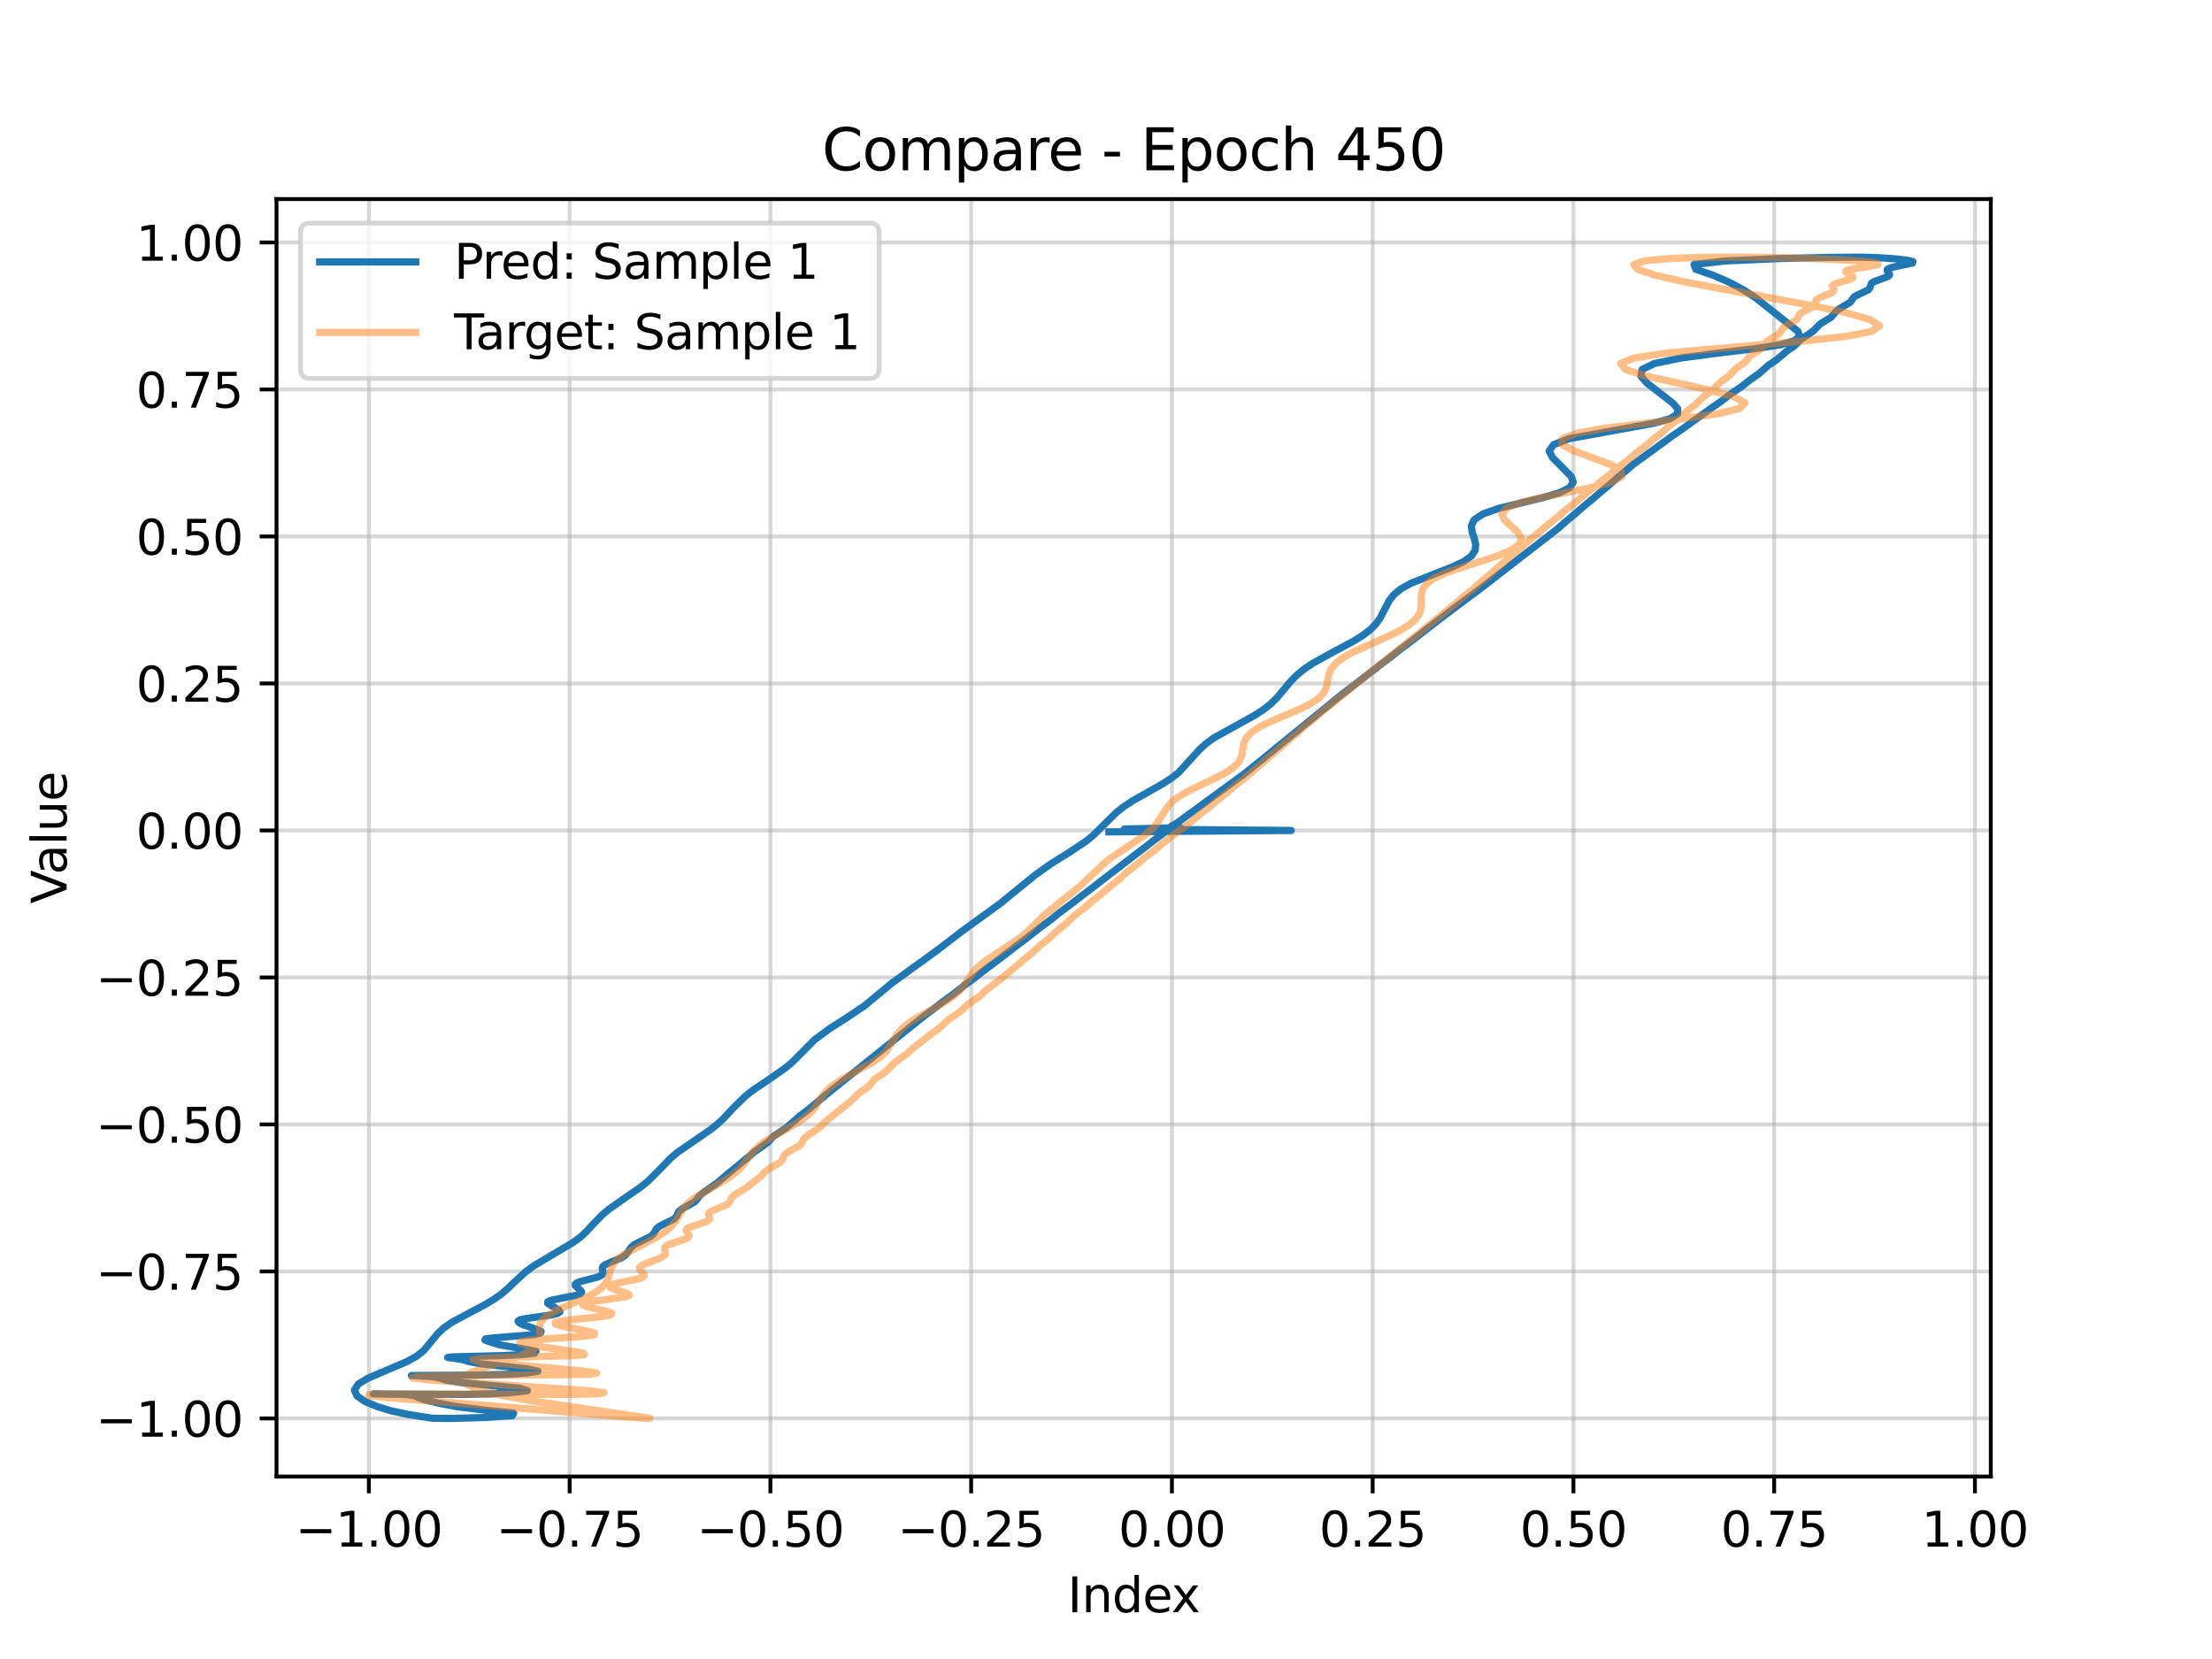<?xml version="1.0" encoding="utf-8" standalone="no"?>
<!DOCTYPE svg PUBLIC "-//W3C//DTD SVG 1.1//EN"
  "http://www.w3.org/Graphics/SVG/1.1/DTD/svg11.dtd">
<svg xmlns:xlink="http://www.w3.org/1999/xlink" width="460.8pt" height="345.6pt" viewBox="0 0 460.8 345.6" xmlns="http://www.w3.org/2000/svg" version="1.1">
 <defs>
  <style type="text/css">*{stroke-linejoin: round; stroke-linecap: butt}</style>
 </defs>
 <g id="figure_1">
  <g id="patch_1">
   <path d="M 0 345.6 
L 460.8 345.6 
L 460.8 0 
L 0 0 
z
" style="fill: #ffffff"/>
  </g>
  <g id="axes_1">
   <g id="patch_2">
    <path d="M 57.6 307.584 
L 414.72 307.584 
L 414.72 41.472 
L 57.6 41.472 
z
" style="fill: #ffffff"/>
   </g>
   <g id="matplotlib.axis_1">
    <g id="xtick_1">
     <g id="line2d_1">
      <path d="M 76.844 307.584 
L 76.844 41.472 
" clip-path="url(#p2b1818f7e9)" style="fill: none; stroke: #b0b0b0; stroke-opacity: 0.5; stroke-width: 0.8; stroke-linecap: square"/>
     </g>
     <g id="line2d_2">
      <defs>
       <path id="m652a87cf13" d="M 0 0 
L 0 3.5 
" style="stroke: #000000; stroke-width: 0.8"/>
      </defs>
      <g>
       <use xlink:href="#m652a87cf13" x="76.844" y="307.584" style="stroke: #000000; stroke-width: 0.8"/>
      </g>
     </g>
     <g id="text_1">
      <!-- −1.00 -->
      <g transform="translate(61.521 322.182) scale(0.1 -0.1)">
       <defs>
        <path id="DejaVuSans-2212" d="M 678 2272 
L 4684 2272 
L 4684 1741 
L 678 1741 
L 678 2272 
z
" transform="scale(0.016)"/>
        <path id="DejaVuSans-31" d="M 794 531 
L 1825 531 
L 1825 4091 
L 703 3866 
L 703 4441 
L 1819 4666 
L 2450 4666 
L 2450 531 
L 3481 531 
L 3481 0 
L 794 0 
L 794 531 
z
" transform="scale(0.016)"/>
        <path id="DejaVuSans-2e" d="M 684 794 
L 1344 794 
L 1344 0 
L 684 0 
L 684 794 
z
" transform="scale(0.016)"/>
        <path id="DejaVuSans-30" d="M 2034 4250 
Q 1547 4250 1301 3770 
Q 1056 3291 1056 2328 
Q 1056 1369 1301 889 
Q 1547 409 2034 409 
Q 2525 409 2770 889 
Q 3016 1369 3016 2328 
Q 3016 3291 2770 3770 
Q 2525 4250 2034 4250 
z
M 2034 4750 
Q 2819 4750 3233 4129 
Q 3647 3509 3647 2328 
Q 3647 1150 3233 529 
Q 2819 -91 2034 -91 
Q 1250 -91 836 529 
Q 422 1150 422 2328 
Q 422 3509 836 4129 
Q 1250 4750 2034 4750 
z
" transform="scale(0.016)"/>
       </defs>
       <use xlink:href="#DejaVuSans-2212"/>
       <use xlink:href="#DejaVuSans-31" transform="translate(83.789 0)"/>
       <use xlink:href="#DejaVuSans-2e" transform="translate(147.412 0)"/>
       <use xlink:href="#DejaVuSans-30" transform="translate(179.199 0)"/>
       <use xlink:href="#DejaVuSans-30" transform="translate(242.822 0)"/>
      </g>
     </g>
    </g>
    <g id="xtick_2">
     <g id="line2d_3">
      <path d="M 118.665 307.584 
L 118.665 41.472 
" clip-path="url(#p2b1818f7e9)" style="fill: none; stroke: #b0b0b0; stroke-opacity: 0.5; stroke-width: 0.8; stroke-linecap: square"/>
     </g>
     <g id="line2d_4">
      <g>
       <use xlink:href="#m652a87cf13" x="118.665" y="307.584" style="stroke: #000000; stroke-width: 0.8"/>
      </g>
     </g>
     <g id="text_2">
      <!-- −0.75 -->
      <g transform="translate(103.342 322.182) scale(0.1 -0.1)">
       <defs>
        <path id="DejaVuSans-37" d="M 525 4666 
L 3525 4666 
L 3525 4397 
L 1831 0 
L 1172 0 
L 2766 4134 
L 525 4134 
L 525 4666 
z
" transform="scale(0.016)"/>
        <path id="DejaVuSans-35" d="M 691 4666 
L 3169 4666 
L 3169 4134 
L 1269 4134 
L 1269 2991 
Q 1406 3038 1543 3061 
Q 1681 3084 1819 3084 
Q 2600 3084 3056 2656 
Q 3513 2228 3513 1497 
Q 3513 744 3044 326 
Q 2575 -91 1722 -91 
Q 1428 -91 1123 -41 
Q 819 9 494 109 
L 494 744 
Q 775 591 1075 516 
Q 1375 441 1709 441 
Q 2250 441 2565 725 
Q 2881 1009 2881 1497 
Q 2881 1984 2565 2268 
Q 2250 2553 1709 2553 
Q 1456 2553 1204 2497 
Q 953 2441 691 2322 
L 691 4666 
z
" transform="scale(0.016)"/>
       </defs>
       <use xlink:href="#DejaVuSans-2212"/>
       <use xlink:href="#DejaVuSans-30" transform="translate(83.789 0)"/>
       <use xlink:href="#DejaVuSans-2e" transform="translate(147.412 0)"/>
       <use xlink:href="#DejaVuSans-37" transform="translate(179.199 0)"/>
       <use xlink:href="#DejaVuSans-35" transform="translate(242.822 0)"/>
      </g>
     </g>
    </g>
    <g id="xtick_3">
     <g id="line2d_5">
      <path d="M 160.486 307.584 
L 160.486 41.472 
" clip-path="url(#p2b1818f7e9)" style="fill: none; stroke: #b0b0b0; stroke-opacity: 0.5; stroke-width: 0.8; stroke-linecap: square"/>
     </g>
     <g id="line2d_6">
      <g>
       <use xlink:href="#m652a87cf13" x="160.486" y="307.584" style="stroke: #000000; stroke-width: 0.8"/>
      </g>
     </g>
     <g id="text_3">
      <!-- −0.50 -->
      <g transform="translate(145.164 322.182) scale(0.1 -0.1)">
       <use xlink:href="#DejaVuSans-2212"/>
       <use xlink:href="#DejaVuSans-30" transform="translate(83.789 0)"/>
       <use xlink:href="#DejaVuSans-2e" transform="translate(147.412 0)"/>
       <use xlink:href="#DejaVuSans-35" transform="translate(179.199 0)"/>
       <use xlink:href="#DejaVuSans-30" transform="translate(242.822 0)"/>
      </g>
     </g>
    </g>
    <g id="xtick_4">
     <g id="line2d_7">
      <path d="M 202.308 307.584 
L 202.308 41.472 
" clip-path="url(#p2b1818f7e9)" style="fill: none; stroke: #b0b0b0; stroke-opacity: 0.5; stroke-width: 0.8; stroke-linecap: square"/>
     </g>
     <g id="line2d_8">
      <g>
       <use xlink:href="#m652a87cf13" x="202.308" y="307.584" style="stroke: #000000; stroke-width: 0.8"/>
      </g>
     </g>
     <g id="text_4">
      <!-- −0.25 -->
      <g transform="translate(186.985 322.182) scale(0.1 -0.1)">
       <defs>
        <path id="DejaVuSans-32" d="M 1228 531 
L 3431 531 
L 3431 0 
L 469 0 
L 469 531 
Q 828 903 1448 1529 
Q 2069 2156 2228 2338 
Q 2531 2678 2651 2914 
Q 2772 3150 2772 3378 
Q 2772 3750 2511 3984 
Q 2250 4219 1831 4219 
Q 1534 4219 1204 4116 
Q 875 4013 500 3803 
L 500 4441 
Q 881 4594 1212 4672 
Q 1544 4750 1819 4750 
Q 2544 4750 2975 4387 
Q 3406 4025 3406 3419 
Q 3406 3131 3298 2873 
Q 3191 2616 2906 2266 
Q 2828 2175 2409 1742 
Q 1991 1309 1228 531 
z
" transform="scale(0.016)"/>
       </defs>
       <use xlink:href="#DejaVuSans-2212"/>
       <use xlink:href="#DejaVuSans-30" transform="translate(83.789 0)"/>
       <use xlink:href="#DejaVuSans-2e" transform="translate(147.412 0)"/>
       <use xlink:href="#DejaVuSans-32" transform="translate(179.199 0)"/>
       <use xlink:href="#DejaVuSans-35" transform="translate(242.822 0)"/>
      </g>
     </g>
    </g>
    <g id="xtick_5">
     <g id="line2d_9">
      <path d="M 244.129 307.584 
L 244.129 41.472 
" clip-path="url(#p2b1818f7e9)" style="fill: none; stroke: #b0b0b0; stroke-opacity: 0.5; stroke-width: 0.8; stroke-linecap: square"/>
     </g>
     <g id="line2d_10">
      <g>
       <use xlink:href="#m652a87cf13" x="244.129" y="307.584" style="stroke: #000000; stroke-width: 0.8"/>
      </g>
     </g>
     <g id="text_5">
      <!-- 0.00 -->
      <g transform="translate(232.996 322.182) scale(0.1 -0.1)">
       <use xlink:href="#DejaVuSans-30"/>
       <use xlink:href="#DejaVuSans-2e" transform="translate(63.623 0)"/>
       <use xlink:href="#DejaVuSans-30" transform="translate(95.41 0)"/>
       <use xlink:href="#DejaVuSans-30" transform="translate(159.033 0)"/>
      </g>
     </g>
    </g>
    <g id="xtick_6">
     <g id="line2d_11">
      <path d="M 285.95 307.584 
L 285.95 41.472 
" clip-path="url(#p2b1818f7e9)" style="fill: none; stroke: #b0b0b0; stroke-opacity: 0.5; stroke-width: 0.8; stroke-linecap: square"/>
     </g>
     <g id="line2d_12">
      <g>
       <use xlink:href="#m652a87cf13" x="285.95" y="307.584" style="stroke: #000000; stroke-width: 0.8"/>
      </g>
     </g>
     <g id="text_6">
      <!-- 0.25 -->
      <g transform="translate(274.817 322.182) scale(0.1 -0.1)">
       <use xlink:href="#DejaVuSans-30"/>
       <use xlink:href="#DejaVuSans-2e" transform="translate(63.623 0)"/>
       <use xlink:href="#DejaVuSans-32" transform="translate(95.41 0)"/>
       <use xlink:href="#DejaVuSans-35" transform="translate(159.033 0)"/>
      </g>
     </g>
    </g>
    <g id="xtick_7">
     <g id="line2d_13">
      <path d="M 327.772 307.584 
L 327.772 41.472 
" clip-path="url(#p2b1818f7e9)" style="fill: none; stroke: #b0b0b0; stroke-opacity: 0.5; stroke-width: 0.8; stroke-linecap: square"/>
     </g>
     <g id="line2d_14">
      <g>
       <use xlink:href="#m652a87cf13" x="327.772" y="307.584" style="stroke: #000000; stroke-width: 0.8"/>
      </g>
     </g>
     <g id="text_7">
      <!-- 0.50 -->
      <g transform="translate(316.639 322.182) scale(0.1 -0.1)">
       <use xlink:href="#DejaVuSans-30"/>
       <use xlink:href="#DejaVuSans-2e" transform="translate(63.623 0)"/>
       <use xlink:href="#DejaVuSans-35" transform="translate(95.41 0)"/>
       <use xlink:href="#DejaVuSans-30" transform="translate(159.033 0)"/>
      </g>
     </g>
    </g>
    <g id="xtick_8">
     <g id="line2d_15">
      <path d="M 369.593 307.584 
L 369.593 41.472 
" clip-path="url(#p2b1818f7e9)" style="fill: none; stroke: #b0b0b0; stroke-opacity: 0.5; stroke-width: 0.8; stroke-linecap: square"/>
     </g>
     <g id="line2d_16">
      <g>
       <use xlink:href="#m652a87cf13" x="369.593" y="307.584" style="stroke: #000000; stroke-width: 0.8"/>
      </g>
     </g>
     <g id="text_8">
      <!-- 0.75 -->
      <g transform="translate(358.46 322.182) scale(0.1 -0.1)">
       <use xlink:href="#DejaVuSans-30"/>
       <use xlink:href="#DejaVuSans-2e" transform="translate(63.623 0)"/>
       <use xlink:href="#DejaVuSans-37" transform="translate(95.41 0)"/>
       <use xlink:href="#DejaVuSans-35" transform="translate(159.033 0)"/>
      </g>
     </g>
    </g>
    <g id="xtick_9">
     <g id="line2d_17">
      <path d="M 411.414 307.584 
L 411.414 41.472 
" clip-path="url(#p2b1818f7e9)" style="fill: none; stroke: #b0b0b0; stroke-opacity: 0.5; stroke-width: 0.8; stroke-linecap: square"/>
     </g>
     <g id="line2d_18">
      <g>
       <use xlink:href="#m652a87cf13" x="411.414" y="307.584" style="stroke: #000000; stroke-width: 0.8"/>
      </g>
     </g>
     <g id="text_9">
      <!-- 1.00 -->
      <g transform="translate(400.282 322.182) scale(0.1 -0.1)">
       <use xlink:href="#DejaVuSans-31"/>
       <use xlink:href="#DejaVuSans-2e" transform="translate(63.623 0)"/>
       <use xlink:href="#DejaVuSans-30" transform="translate(95.41 0)"/>
       <use xlink:href="#DejaVuSans-30" transform="translate(159.033 0)"/>
      </g>
     </g>
    </g>
    <g id="text_10">
     <!-- Index -->
     <g transform="translate(222.394 335.861) scale(0.1 -0.1)">
      <defs>
       <path id="DejaVuSans-49" d="M 628 4666 
L 1259 4666 
L 1259 0 
L 628 0 
L 628 4666 
z
" transform="scale(0.016)"/>
       <path id="DejaVuSans-6e" d="M 3513 2113 
L 3513 0 
L 2938 0 
L 2938 2094 
Q 2938 2591 2744 2837 
Q 2550 3084 2163 3084 
Q 1697 3084 1428 2787 
Q 1159 2491 1159 1978 
L 1159 0 
L 581 0 
L 581 3500 
L 1159 3500 
L 1159 2956 
Q 1366 3272 1645 3428 
Q 1925 3584 2291 3584 
Q 2894 3584 3203 3211 
Q 3513 2838 3513 2113 
z
" transform="scale(0.016)"/>
       <path id="DejaVuSans-64" d="M 2906 2969 
L 2906 4863 
L 3481 4863 
L 3481 0 
L 2906 0 
L 2906 525 
Q 2725 213 2448 61 
Q 2172 -91 1784 -91 
Q 1150 -91 751 415 
Q 353 922 353 1747 
Q 353 2572 751 3078 
Q 1150 3584 1784 3584 
Q 2172 3584 2448 3432 
Q 2725 3281 2906 2969 
z
M 947 1747 
Q 947 1113 1208 752 
Q 1469 391 1925 391 
Q 2381 391 2643 752 
Q 2906 1113 2906 1747 
Q 2906 2381 2643 2742 
Q 2381 3103 1925 3103 
Q 1469 3103 1208 2742 
Q 947 2381 947 1747 
z
" transform="scale(0.016)"/>
       <path id="DejaVuSans-65" d="M 3597 1894 
L 3597 1613 
L 953 1613 
Q 991 1019 1311 708 
Q 1631 397 2203 397 
Q 2534 397 2845 478 
Q 3156 559 3463 722 
L 3463 178 
Q 3153 47 2828 -22 
Q 2503 -91 2169 -91 
Q 1331 -91 842 396 
Q 353 884 353 1716 
Q 353 2575 817 3079 
Q 1281 3584 2069 3584 
Q 2775 3584 3186 3129 
Q 3597 2675 3597 1894 
z
M 3022 2063 
Q 3016 2534 2758 2815 
Q 2500 3097 2075 3097 
Q 1594 3097 1305 2825 
Q 1016 2553 972 2059 
L 3022 2063 
z
" transform="scale(0.016)"/>
       <path id="DejaVuSans-78" d="M 3513 3500 
L 2247 1797 
L 3578 0 
L 2900 0 
L 1881 1375 
L 863 0 
L 184 0 
L 1544 1831 
L 300 3500 
L 978 3500 
L 1906 2253 
L 2834 3500 
L 3513 3500 
z
" transform="scale(0.016)"/>
      </defs>
      <use xlink:href="#DejaVuSans-49"/>
      <use xlink:href="#DejaVuSans-6e" transform="translate(29.492 0)"/>
      <use xlink:href="#DejaVuSans-64" transform="translate(92.871 0)"/>
      <use xlink:href="#DejaVuSans-65" transform="translate(156.348 0)"/>
      <use xlink:href="#DejaVuSans-78" transform="translate(216.121 0)"/>
     </g>
    </g>
   </g>
   <g id="matplotlib.axis_2">
    <g id="ytick_1">
     <g id="line2d_19">
      <path d="M 57.6 295.488 
L 414.72 295.488 
" clip-path="url(#p2b1818f7e9)" style="fill: none; stroke: #b0b0b0; stroke-opacity: 0.5; stroke-width: 0.8; stroke-linecap: square"/>
     </g>
     <g id="line2d_20">
      <defs>
       <path id="mbb1f2dfcc9" d="M 0 0 
L -3.5 0 
" style="stroke: #000000; stroke-width: 0.8"/>
      </defs>
      <g>
       <use xlink:href="#mbb1f2dfcc9" x="57.6" y="295.488" style="stroke: #000000; stroke-width: 0.8"/>
      </g>
     </g>
     <g id="text_11">
      <!-- −1.00 -->
      <g transform="translate(19.955 299.287) scale(0.1 -0.1)">
       <use xlink:href="#DejaVuSans-2212"/>
       <use xlink:href="#DejaVuSans-31" transform="translate(83.789 0)"/>
       <use xlink:href="#DejaVuSans-2e" transform="translate(147.412 0)"/>
       <use xlink:href="#DejaVuSans-30" transform="translate(179.199 0)"/>
       <use xlink:href="#DejaVuSans-30" transform="translate(242.822 0)"/>
      </g>
     </g>
    </g>
    <g id="ytick_2">
     <g id="line2d_21">
      <path d="M 57.6 264.865 
L 414.72 264.865 
" clip-path="url(#p2b1818f7e9)" style="fill: none; stroke: #b0b0b0; stroke-opacity: 0.5; stroke-width: 0.8; stroke-linecap: square"/>
     </g>
     <g id="line2d_22">
      <g>
       <use xlink:href="#mbb1f2dfcc9" x="57.6" y="264.865" style="stroke: #000000; stroke-width: 0.8"/>
      </g>
     </g>
     <g id="text_12">
      <!-- −0.75 -->
      <g transform="translate(19.955 268.665) scale(0.1 -0.1)">
       <use xlink:href="#DejaVuSans-2212"/>
       <use xlink:href="#DejaVuSans-30" transform="translate(83.789 0)"/>
       <use xlink:href="#DejaVuSans-2e" transform="translate(147.412 0)"/>
       <use xlink:href="#DejaVuSans-37" transform="translate(179.199 0)"/>
       <use xlink:href="#DejaVuSans-35" transform="translate(242.822 0)"/>
      </g>
     </g>
    </g>
    <g id="ytick_3">
     <g id="line2d_23">
      <path d="M 57.6 234.243 
L 414.72 234.243 
" clip-path="url(#p2b1818f7e9)" style="fill: none; stroke: #b0b0b0; stroke-opacity: 0.5; stroke-width: 0.8; stroke-linecap: square"/>
     </g>
     <g id="line2d_24">
      <g>
       <use xlink:href="#mbb1f2dfcc9" x="57.6" y="234.243" style="stroke: #000000; stroke-width: 0.8"/>
      </g>
     </g>
     <g id="text_13">
      <!-- −0.50 -->
      <g transform="translate(19.955 238.042) scale(0.1 -0.1)">
       <use xlink:href="#DejaVuSans-2212"/>
       <use xlink:href="#DejaVuSans-30" transform="translate(83.789 0)"/>
       <use xlink:href="#DejaVuSans-2e" transform="translate(147.412 0)"/>
       <use xlink:href="#DejaVuSans-35" transform="translate(179.199 0)"/>
       <use xlink:href="#DejaVuSans-30" transform="translate(242.822 0)"/>
      </g>
     </g>
    </g>
    <g id="ytick_4">
     <g id="line2d_25">
      <path d="M 57.6 203.62 
L 414.72 203.62 
" clip-path="url(#p2b1818f7e9)" style="fill: none; stroke: #b0b0b0; stroke-opacity: 0.5; stroke-width: 0.8; stroke-linecap: square"/>
     </g>
     <g id="line2d_26">
      <g>
       <use xlink:href="#mbb1f2dfcc9" x="57.6" y="203.62" style="stroke: #000000; stroke-width: 0.8"/>
      </g>
     </g>
     <g id="text_14">
      <!-- −0.25 -->
      <g transform="translate(19.955 207.419) scale(0.1 -0.1)">
       <use xlink:href="#DejaVuSans-2212"/>
       <use xlink:href="#DejaVuSans-30" transform="translate(83.789 0)"/>
       <use xlink:href="#DejaVuSans-2e" transform="translate(147.412 0)"/>
       <use xlink:href="#DejaVuSans-32" transform="translate(179.199 0)"/>
       <use xlink:href="#DejaVuSans-35" transform="translate(242.822 0)"/>
      </g>
     </g>
    </g>
    <g id="ytick_5">
     <g id="line2d_27">
      <path d="M 57.6 172.997 
L 414.72 172.997 
" clip-path="url(#p2b1818f7e9)" style="fill: none; stroke: #b0b0b0; stroke-opacity: 0.5; stroke-width: 0.8; stroke-linecap: square"/>
     </g>
     <g id="line2d_28">
      <g>
       <use xlink:href="#mbb1f2dfcc9" x="57.6" y="172.997" style="stroke: #000000; stroke-width: 0.8"/>
      </g>
     </g>
     <g id="text_15">
      <!-- 0.00 -->
      <g transform="translate(28.334 176.797) scale(0.1 -0.1)">
       <use xlink:href="#DejaVuSans-30"/>
       <use xlink:href="#DejaVuSans-2e" transform="translate(63.623 0)"/>
       <use xlink:href="#DejaVuSans-30" transform="translate(95.41 0)"/>
       <use xlink:href="#DejaVuSans-30" transform="translate(159.033 0)"/>
      </g>
     </g>
    </g>
    <g id="ytick_6">
     <g id="line2d_29">
      <path d="M 57.6 142.375 
L 414.72 142.375 
" clip-path="url(#p2b1818f7e9)" style="fill: none; stroke: #b0b0b0; stroke-opacity: 0.5; stroke-width: 0.8; stroke-linecap: square"/>
     </g>
     <g id="line2d_30">
      <g>
       <use xlink:href="#mbb1f2dfcc9" x="57.6" y="142.375" style="stroke: #000000; stroke-width: 0.8"/>
      </g>
     </g>
     <g id="text_16">
      <!-- 0.25 -->
      <g transform="translate(28.334 146.174) scale(0.1 -0.1)">
       <use xlink:href="#DejaVuSans-30"/>
       <use xlink:href="#DejaVuSans-2e" transform="translate(63.623 0)"/>
       <use xlink:href="#DejaVuSans-32" transform="translate(95.41 0)"/>
       <use xlink:href="#DejaVuSans-35" transform="translate(159.033 0)"/>
      </g>
     </g>
    </g>
    <g id="ytick_7">
     <g id="line2d_31">
      <path d="M 57.6 111.752 
L 414.72 111.752 
" clip-path="url(#p2b1818f7e9)" style="fill: none; stroke: #b0b0b0; stroke-opacity: 0.5; stroke-width: 0.8; stroke-linecap: square"/>
     </g>
     <g id="line2d_32">
      <g>
       <use xlink:href="#mbb1f2dfcc9" x="57.6" y="111.752" style="stroke: #000000; stroke-width: 0.8"/>
      </g>
     </g>
     <g id="text_17">
      <!-- 0.50 -->
      <g transform="translate(28.334 115.551) scale(0.1 -0.1)">
       <use xlink:href="#DejaVuSans-30"/>
       <use xlink:href="#DejaVuSans-2e" transform="translate(63.623 0)"/>
       <use xlink:href="#DejaVuSans-35" transform="translate(95.41 0)"/>
       <use xlink:href="#DejaVuSans-30" transform="translate(159.033 0)"/>
      </g>
     </g>
    </g>
    <g id="ytick_8">
     <g id="line2d_33">
      <path d="M 57.6 81.129 
L 414.72 81.129 
" clip-path="url(#p2b1818f7e9)" style="fill: none; stroke: #b0b0b0; stroke-opacity: 0.5; stroke-width: 0.8; stroke-linecap: square"/>
     </g>
     <g id="line2d_34">
      <g>
       <use xlink:href="#mbb1f2dfcc9" x="57.6" y="81.129" style="stroke: #000000; stroke-width: 0.8"/>
      </g>
     </g>
     <g id="text_18">
      <!-- 0.75 -->
      <g transform="translate(28.334 84.928) scale(0.1 -0.1)">
       <use xlink:href="#DejaVuSans-30"/>
       <use xlink:href="#DejaVuSans-2e" transform="translate(63.623 0)"/>
       <use xlink:href="#DejaVuSans-37" transform="translate(95.41 0)"/>
       <use xlink:href="#DejaVuSans-35" transform="translate(159.033 0)"/>
      </g>
     </g>
    </g>
    <g id="ytick_9">
     <g id="line2d_35">
      <path d="M 57.6 50.507 
L 414.72 50.507 
" clip-path="url(#p2b1818f7e9)" style="fill: none; stroke: #b0b0b0; stroke-opacity: 0.5; stroke-width: 0.8; stroke-linecap: square"/>
     </g>
     <g id="line2d_36">
      <g>
       <use xlink:href="#mbb1f2dfcc9" x="57.6" y="50.507" style="stroke: #000000; stroke-width: 0.8"/>
      </g>
     </g>
     <g id="text_19">
      <!-- 1.00 -->
      <g transform="translate(28.334 54.306) scale(0.1 -0.1)">
       <use xlink:href="#DejaVuSans-31"/>
       <use xlink:href="#DejaVuSans-2e" transform="translate(63.623 0)"/>
       <use xlink:href="#DejaVuSans-30" transform="translate(95.41 0)"/>
       <use xlink:href="#DejaVuSans-30" transform="translate(159.033 0)"/>
      </g>
     </g>
    </g>
    <g id="text_20">
     <!-- Value -->
     <g transform="translate(13.875 188.259) rotate(-90) scale(0.1 -0.1)">
      <defs>
       <path id="DejaVuSans-56" d="M 1831 0 
L 50 4666 
L 709 4666 
L 2188 738 
L 3669 4666 
L 4325 4666 
L 2547 0 
L 1831 0 
z
" transform="scale(0.016)"/>
       <path id="DejaVuSans-61" d="M 2194 1759 
Q 1497 1759 1228 1600 
Q 959 1441 959 1056 
Q 959 750 1161 570 
Q 1363 391 1709 391 
Q 2188 391 2477 730 
Q 2766 1069 2766 1631 
L 2766 1759 
L 2194 1759 
z
M 3341 1997 
L 3341 0 
L 2766 0 
L 2766 531 
Q 2569 213 2275 61 
Q 1981 -91 1556 -91 
Q 1019 -91 701 211 
Q 384 513 384 1019 
Q 384 1609 779 1909 
Q 1175 2209 1959 2209 
L 2766 2209 
L 2766 2266 
Q 2766 2663 2505 2880 
Q 2244 3097 1772 3097 
Q 1472 3097 1187 3025 
Q 903 2953 641 2809 
L 641 3341 
Q 956 3463 1253 3523 
Q 1550 3584 1831 3584 
Q 2591 3584 2966 3190 
Q 3341 2797 3341 1997 
z
" transform="scale(0.016)"/>
       <path id="DejaVuSans-6c" d="M 603 4863 
L 1178 4863 
L 1178 0 
L 603 0 
L 603 4863 
z
" transform="scale(0.016)"/>
       <path id="DejaVuSans-75" d="M 544 1381 
L 544 3500 
L 1119 3500 
L 1119 1403 
Q 1119 906 1312 657 
Q 1506 409 1894 409 
Q 2359 409 2629 706 
Q 2900 1003 2900 1516 
L 2900 3500 
L 3475 3500 
L 3475 0 
L 2900 0 
L 2900 538 
Q 2691 219 2414 64 
Q 2138 -91 1772 -91 
Q 1169 -91 856 284 
Q 544 659 544 1381 
z
M 1991 3584 
L 1991 3584 
z
" transform="scale(0.016)"/>
      </defs>
      <use xlink:href="#DejaVuSans-56"/>
      <use xlink:href="#DejaVuSans-61" transform="translate(60.658 0)"/>
      <use xlink:href="#DejaVuSans-6c" transform="translate(121.938 0)"/>
      <use xlink:href="#DejaVuSans-75" transform="translate(149.721 0)"/>
      <use xlink:href="#DejaVuSans-65" transform="translate(213.1 0)"/>
     </g>
    </g>
   </g>
   <g id="line2d_37">
    <path d="M 231.007 173.293 
L 268.98 173 
L 234.209 172.706 
L 245.954 172.413 
L 244.008 172.121 
L 245.064 171.536 
L 247.071 170.069 
L 249.087 168.603 
L 251.48 166.838 
L 256.741 163.002 
L 259.198 161.222 
L 261.006 159.737 
L 262.883 158.247 
L 265.068 156.46 
L 266.893 154.967 
L 268.723 153.479 
L 270.555 151.989 
L 272.369 150.504 
L 274.542 148.721 
L 276.39 147.242 
L 278.173 145.762 
L 279.647 144.583 
L 281.951 142.815 
L 283.851 141.349 
L 285.754 139.885 
L 287.643 138.428 
L 289.543 136.971 
L 291.403 135.52 
L 293.326 134.069 
L 295.579 132.333 
L 297.809 130.593 
L 302.36 127.113 
L 308.237 122.744 
L 324.499 110.136 
L 326.157 108.675 
L 328.255 106.925 
L 329.581 105.763 
L 331.685 104.022 
L 333.368 102.577 
L 335.107 101.132 
L 336.747 99.692 
L 338.806 97.967 
L 340.122 96.821 
L 345.246 93.103 
L 346.411 92.243 
L 348.362 90.814 
L 350.057 89.669 
L 356.807 84.792 
L 358.505 83.639 
L 360.355 82.198 
L 362.88 80.467 
L 364.715 79.026 
L 366.371 77.871 
L 368.343 76.137 
L 370.054 74.984 
L 372.43 72.967 
L 373.732 72.104 
L 374.342 71.524 
L 375.18 70.661 
L 376.514 69.808 
L 377.751 68.945 
L 379.142 67.511 
L 381.447 66.087 
L 382.664 64.657 
L 385.44 62.956 
L 386.268 61.816 
L 387.353 61.262 
L 389.133 60.415 
L 389.434 60.125 
L 389.879 58.985 
L 390.306 58.712 
L 393.292 57.599 
L 393.608 57.306 
L 393.589 57.011 
L 393.144 56.434 
L 393.132 56.159 
L 393.535 55.894 
L 394.452 55.632 
L 398.426 54.792 
L 398.487 54.484 
L 397.14 54.175 
L 394.468 53.894 
L 391.221 53.676 
L 387.617 53.568 
L 381.117 53.618 
L 370.36 53.87 
L 359.414 54.358 
L 352.898 55.101 
L 353.275 56.097 
L 356.843 57.325 
L 360.114 58.745 
L 363.053 60.299 
L 365.579 61.924 
L 374.555 69.042 
L 374.891 70.059 
L 373.853 70.969 
L 370.897 71.821 
L 365.354 72.673 
L 357.683 73.581 
L 350.118 74.59 
L 344.635 75.725 
L 342.058 76.987 
L 341.834 78.354 
L 343.076 79.783 
L 348.409 83.92 
L 349.485 85.118 
L 349.491 86.212 
L 347.911 87.228 
L 344.332 88.209 
L 326.778 91.4 
L 323.639 92.637 
L 322.706 93.955 
L 323.415 95.319 
L 327.336 99.282 
L 327.716 100.466 
L 326.996 101.578 
L 324.887 102.641 
L 321.315 103.69 
L 312.294 105.878 
L 308.935 107.057 
L 307.078 108.297 
L 306.499 109.579 
L 306.681 110.88 
L 307.118 112.172 
L 307.417 113.433 
L 307.293 114.65 
L 306.519 115.821 
L 304.955 116.956 
L 302.615 118.072 
L 293.953 121.483 
L 291.828 122.677 
L 290.351 123.898 
L 289.383 125.138 
L 287.457 128.846 
L 286.565 130.049 
L 285.371 131.23 
L 283.839 132.394 
L 281.99 133.547 
L 277.675 135.857 
L 273.407 138.215 
L 271.634 139.419 
L 270.159 140.635 
L 268.943 141.859 
L 265.887 145.498 
L 264.66 146.684 
L 263.162 147.856 
L 261.352 149.018 
L 252.886 153.713 
L 251.222 154.918 
L 249.885 156.133 
L 245.516 160.951 
L 243.997 162.127 
L 242.179 163.295 
L 235.958 166.816 
L 234.141 168.009 
L 232.604 169.212 
L 230.149 171.628 
L 227.729 174.024 
L 226.273 175.209 
L 222.758 177.563 
L 218.966 179.92 
L 215.621 182.298 
L 208.307 188.256 
L 200.151 194.176 
L 195.55 197.722 
L 185.759 204.825 
L 180.059 209.546 
L 176.583 211.885 
L 172.897 214.233 
L 169.682 216.602 
L 167.331 218.978 
L 164.984 221.333 
L 163.576 222.501 
L 160.234 224.83 
L 156.773 227.173 
L 155.271 228.355 
L 152.843 230.729 
L 150.637 233.093 
L 149.346 234.265 
L 147.851 235.432 
L 141.057 240.114 
L 139.67 241.299 
L 137.372 243.674 
L 135.016 246.033 
L 133.588 247.204 
L 130.213 249.541 
L 126.865 251.894 
L 125.454 253.08 
L 123.153 255.455 
L 122.067 256.638 
L 120.812 257.813 
L 119.137 258.983 
L 115.187 261.318 
L 111.237 263.673 
L 109.597 264.862 
L 106.996 267.242 
L 105.782 268.423 
L 104.41 269.595 
L 102.748 270.758 
L 100.776 271.915 
L 94.192 275.421 
L 92.471 276.613 
L 91.184 277.811 
L 88.256 281.365 
L 86.786 282.518 
L 84.745 283.66 
L 76.57 287.137 
L 74.631 288.341 
L 73.833 289.558 
L 74.338 290.766 
L 75.974 291.925 
L 78.509 292.99 
L 81.532 293.914 
L 84.99 294.652 
L 90.085 295.449 
L 94.06 295.488 
L 100.7 295.3 
L 106.727 294.915 
L 107.003 294.374 
L 100.736 293.725 
L 95.095 293.024 
L 91.472 292.326 
L 88.799 291.685 
L 87.144 291.145 
L 86.369 290.74 
L 84.464 290.483 
L 77.782 290.363 
L 81.263 290.421 
L 96.941 290.482 
L 102.133 290.369 
L 106.35 290.113 
L 109.893 289.711 
L 108.267 289.189 
L 95.954 288.006 
L 92.84 287.475 
L 91.557 287.057 
L 90.051 286.773 
L 85.695 286.551 
L 99.386 286.454 
L 105.549 286.305 
L 109.725 286.039 
L 112.075 285.651 
L 109.92 285.166 
L 100.066 284.099 
L 97.648 283.626 
L 96.376 283.246 
L 93.272 282.785 
L 94.35 282.657 
L 104.788 282.393 
L 108.995 282.177 
L 111.414 281.878 
L 111.648 281.5 
L 109.475 281.065 
L 104.136 280.163 
L 101.675 279.418 
L 101.015 279.138 
L 101.142 278.909 
L 102.78 278.709 
L 111.213 278.03 
L 112.57 277.722 
L 112.726 277.369 
L 111.919 276.986 
L 108.626 275.833 
L 108.078 275.5 
L 107.916 275.204 
L 108.303 274.939 
L 109.434 274.692 
L 114.965 273.917 
L 116.165 273.609 
L 116.638 273.271 
L 116.409 272.912 
L 114.084 271.503 
L 114.097 271.205 
L 114.591 270.928 
L 117.137 270.4 
L 120.084 269.833 
L 120.933 269.518 
L 121.171 269.183 
L 120.975 268.836 
L 119.839 267.819 
L 119.855 267.51 
L 120.246 267.218 
L 120.996 266.937 
L 124.338 266.085 
L 125.107 265.78 
L 125.52 265.461 
L 125.626 265.133 
L 125.451 264.153 
L 125.586 263.842 
L 125.924 263.541 
L 127.153 262.958 
L 129.353 262.079 
L 130.293 261.463 
L 130.808 260.832 
L 131.401 259.897 
L 132.121 259.298 
L 133.229 258.715 
L 135.633 257.523 
L 136.241 256.902 
L 136.725 255.979 
L 137.454 255.39 
L 140.467 253.926 
L 140.971 253.312 
L 141.385 252.4 
L 142.111 251.813 
L 144.766 250.344 
L 145.279 249.736 
L 145.703 249.13 
L 146.385 248.533 
L 149.374 246.442 
L 151.518 244.619 
L 156.342 240.653 
L 157.032 240.046 
L 160.028 237.911 
L 161.152 236.683 
L 162.551 235.779 
L 163.9 234.864 
L 166.689 232.414 
L 168.337 231.192 
L 171.989 228.125 
L 192.558 211.613 
L 194.551 210.129 
L 196.425 208.648 
L 198.507 207.163 
L 200.764 205.374 
L 202.825 203.877 
L 204.708 202.374 
L 207.138 200.567 
L 209.119 199.057 
L 211.077 197.543 
L 213.08 196.033 
L 215.041 194.518 
L 216.586 193.31 
L 219.01 191.497 
L 220.51 190.29 
L 223.329 188.181 
L 224.864 186.977 
L 227.242 185.174 
L 229.191 183.678 
L 231.123 182.183 
L 233.06 180.698 
L 234.992 179.214 
L 236.893 177.738 
L 238.847 176.265 
L 240.722 174.797 
L 242.692 173.33 
L 242.692 173.33 
" clip-path="url(#p2b1818f7e9)" style="fill: none; stroke: #1f77b4; stroke-width: 1.5; stroke-linecap: square"/>
   </g>
   <g id="line2d_38">
    <path d="M 245.288 173.293 
L 246.916 172.121 
L 248.425 170.95 
L 249.754 169.775 
L 252.421 167.721 
L 253.807 166.543 
L 255.69 165.072 
L 257.373 163.592 
L 259.304 162.114 
L 261.299 160.33 
L 263.121 158.845 
L 264.4 157.65 
L 266.589 155.864 
L 268.18 154.371 
L 270.043 152.883 
L 271.631 151.393 
L 273.858 149.613 
L 275.175 148.425 
L 277.767 146.354 
L 279.164 145.171 
L 281.07 143.7 
L 282.776 142.227 
L 285.008 140.471 
L 286.386 139.301 
L 288.626 137.554 
L 289.989 136.389 
L 292.58 134.36 
L 293.986 133.2 
L 295.858 131.754 
L 297.559 130.304 
L 299.762 128.566 
L 301.132 127.403 
L 303.328 125.661 
L 304.628 124.493 
L 306.813 122.744 
L 308.441 121.28 
L 310.25 119.818 
L 311.83 118.349 
L 313.947 116.589 
L 315.248 115.412 
L 317.373 113.653 
L 318.655 112.477 
L 321.147 110.429 
L 322.507 109.258 
L 324.367 107.801 
L 326.031 106.343 
L 328.267 104.603 
L 329.606 103.442 
L 331.875 101.711 
L 333.166 100.554 
L 335.756 98.543 
L 337.083 97.393 
L 339.001 95.963 
L 340.621 94.529 
L 342.564 93.103 
L 344.513 91.384 
L 346.066 90.243 
L 347.946 88.521 
L 349.57 87.378 
L 351.76 85.364 
L 353.28 84.217 
L 354.69 82.772 
L 356.663 81.336 
L 358.367 79.6 
L 360.017 78.451 
L 361.68 76.711 
L 363.401 75.562 
L 363.909 74.984 
L 364.607 74.113 
L 365.448 73.538 
L 366.844 72.681 
L 367.377 72.104 
L 367.966 71.235 
L 368.777 70.661 
L 370.654 69.522 
L 371.046 68.945 
L 371.392 68.366 
L 372.171 67.794 
L 374.24 66.662 
L 374.618 66.087 
L 374.838 65.51 
L 375.109 65.223 
L 376.144 64.657 
L 377.896 63.816 
L 378.172 63.532 
L 378.264 62.956 
L 378.289 62.667 
L 378.465 62.38 
L 378.868 62.096 
L 380.261 61.539 
L 381.624 60.984 
L 381.963 60.701 
L 382.02 60.415 
L 381.697 59.547 
L 381.99 59.264 
L 382.64 58.985 
L 385.45 58.165 
L 385.947 57.885 
L 385.972 57.599 
L 385.581 57.306 
L 384.532 56.718 
L 384.53 56.434 
L 385.209 56.159 
L 388.39 55.632 
L 390.152 55.366 
L 391.225 55.087 
L 390.954 54.792 
L 388.831 54.484 
L 384.622 54.175 
L 378.45 53.894 
L 370.797 53.676 
L 362.44 53.568 
L 354.323 53.618 
L 347.415 53.87 
L 342.561 54.358 
L 340.369 55.101 
L 341.137 56.097 
L 344.819 57.325 
L 351.033 58.745 
L 368.088 61.924 
L 376.916 63.55 
L 384.442 65.116 
L 389.602 66.572 
L 391.565 67.883 
L 389.881 69.042 
L 384.611 70.059 
L 376.372 70.969 
L 346.795 73.581 
L 340.387 74.59 
L 337.606 75.725 
L 338.662 76.987 
L 342.98 78.354 
L 355.931 81.22 
L 361.14 82.613 
L 363.527 83.92 
L 362.357 85.118 
L 357.722 86.212 
L 350.504 87.228 
L 334.32 89.204 
L 328.45 90.258 
L 325.446 91.4 
L 325.466 92.637 
L 327.924 93.955 
L 335.342 96.687 
L 337.664 98.019 
L 337.82 99.282 
L 335.6 100.466 
L 331.412 101.578 
L 320.835 103.69 
L 316.505 104.76 
L 313.787 105.878 
L 312.85 107.057 
L 313.394 108.297 
L 316.18 110.88 
L 316.905 112.172 
L 316.47 113.433 
L 314.739 114.65 
L 311.905 115.821 
L 301.502 119.188 
L 298.951 120.322 
L 297.262 121.483 
L 296.378 122.677 
L 296.087 123.898 
L 296.079 126.383 
L 295.786 127.623 
L 295.027 128.846 
L 293.712 130.049 
L 291.851 131.23 
L 289.539 132.394 
L 281.832 135.857 
L 279.758 137.028 
L 278.223 138.215 
L 277.263 139.419 
L 276.786 140.635 
L 276.34 143.082 
L 275.772 144.297 
L 274.639 145.498 
L 272.842 146.684 
L 270.456 147.856 
L 264.963 150.178 
L 262.543 151.344 
L 260.72 152.521 
L 259.594 153.713 
L 259.072 154.918 
L 258.715 157.35 
L 258.191 158.562 
L 257.091 159.763 
L 255.355 160.951 
L 253.105 162.127 
L 248.153 164.462 
L 246.039 165.634 
L 244.411 166.816 
L 243.267 168.009 
L 240.965 171.628 
L 239.867 172.83 
L 238.428 174.024 
L 234.867 176.388 
L 231.402 178.739 
L 229.959 179.92 
L 224.888 184.687 
L 217.527 190.624 
L 213.915 194.176 
L 212.473 195.36 
L 208.994 197.722 
L 205.415 200.082 
L 203.949 201.265 
L 202.795 202.449 
L 200.196 206.012 
L 199.009 207.195 
L 197.437 208.373 
L 193.373 210.716 
L 191.258 211.885 
L 189.392 213.056 
L 187.927 214.233 
L 186.885 215.415 
L 184.631 218.978 
L 183.41 220.159 
L 181.74 221.333 
L 177.497 223.665 
L 175.386 224.83 
L 173.593 225.998 
L 172.232 227.173 
L 171.265 228.355 
L 169.751 230.729 
L 168.718 231.914 
L 167.283 233.093 
L 165.45 234.265 
L 159.37 237.763 
L 157.85 238.935 
L 156.714 240.114 
L 154.983 242.487 
L 153.927 243.674 
L 152.508 244.857 
L 150.704 246.033 
L 144.712 249.541 
L 143.261 250.715 
L 142.239 251.894 
L 140.82 254.268 
L 139.885 255.455 
L 138.5 256.638 
L 136.616 257.813 
L 129.992 261.318 
L 128.449 262.492 
L 127.513 263.673 
L 127.056 264.862 
L 126.768 266.053 
L 126.257 267.242 
L 125.185 268.423 
L 123.395 269.595 
L 120.978 270.758 
L 115.7 273.074 
L 113.734 274.242 
L 112.619 275.421 
L 112.328 276.613 
L 112.694 279.008 
L 112.235 280.195 
L 110.735 281.365 
L 108.093 282.518 
L 97.91 285.958 
L 96.402 287.137 
L 97.009 288.341 
L 99.941 289.558 
L 104.95 290.766 
L 111.391 291.925 
L 124.95 293.914 
L 135.361 295.449 
L 134.688 295.488 
L 127.277 294.915 
L 104.392 293.024 
L 80.514 291.145 
L 76.844 290.74 
L 76.875 290.483 
L 80.9 290.367 
L 98.483 290.421 
L 118.317 290.482 
L 124.299 290.369 
L 125.829 290.113 
L 122.638 289.711 
L 106.115 288.598 
L 89.365 287.475 
L 85.887 287.057 
L 86.988 286.773 
L 92.327 286.617 
L 122.972 286.305 
L 124.313 286.039 
L 121.866 285.651 
L 99.765 283.626 
L 98.539 283.246 
L 100.343 282.97 
L 104.567 282.785 
L 119.661 282.393 
L 121.756 282.177 
L 121.565 281.878 
L 119.429 281.5 
L 109.757 280.163 
L 108.313 279.76 
L 108.548 279.418 
L 110.362 279.138 
L 116.776 278.709 
L 122.518 278.29 
L 123.82 278.03 
L 123.83 277.722 
L 122.7 277.369 
L 116.817 276.199 
L 115.723 275.833 
L 115.674 275.5 
L 116.732 275.204 
L 121.244 274.692 
L 125.941 274.195 
L 127.21 273.917 
L 127.437 273.609 
L 126.679 273.271 
L 122.127 272.177 
L 121.412 271.828 
L 121.645 271.503 
L 122.826 271.205 
L 130.411 270.126 
L 131.049 269.833 
L 130.842 269.518 
L 128.804 268.836 
L 127.711 268.487 
L 127.048 268.145 
L 127.026 267.819 
L 127.678 267.51 
L 130.349 266.937 
L 133.042 266.378 
L 133.842 266.085 
L 134.184 265.78 
L 134.141 265.461 
L 133.261 264.474 
L 133.209 264.153 
L 133.406 263.842 
L 133.846 263.541 
L 135.245 262.958 
L 137.545 262.079 
L 138.454 261.463 
L 138.622 261.149 
L 138.535 260.516 
L 138.448 260.204 
L 138.478 259.897 
L 138.721 259.595 
L 139.228 259.298 
L 140.907 258.715 
L 142.685 258.128 
L 143.259 257.828 
L 143.515 257.523 
L 143.476 257.214 
L 142.897 256.282 
L 143.075 255.979 
L 143.586 255.682 
L 145.354 255.102 
L 147.112 254.523 
L 147.629 254.227 
L 147.843 253.926 
L 147.685 253.312 
L 147.596 253.005 
L 147.685 252.7 
L 148.021 252.4 
L 149.34 251.813 
L 151.401 250.942 
L 151.978 250.344 
L 152.432 249.432 
L 153.185 248.83 
L 155.597 247.348 
L 158.634 244.923 
L 159.415 244.013 
L 160.293 243.408 
L 162.475 242.192 
L 162.983 241.576 
L 163.367 240.653 
L 164.107 240.046 
L 166.717 238.53 
L 167.103 237.911 
L 167.405 237.292 
L 168.048 236.683 
L 170.741 234.864 
L 172.307 233.324 
L 176.944 229.655 
L 178.82 227.82 
L 180.984 226.295 
L 182.261 224.767 
L 183.64 223.864 
L 184.85 222.96 
L 186.287 221.444 
L 189.119 219.351 
L 190.097 218.449 
L 193.123 216.066 
L 194.286 215.172 
L 195.9 213.984 
L 197.479 212.499 
L 200.037 210.724 
L 201.636 209.239 
L 204.158 207.461 
L 205.434 206.266 
L 208.549 203.877 
L 210.003 202.674 
L 211.464 201.473 
L 213.213 199.963 
L 214.728 198.755 
L 216.685 196.938 
L 218.257 195.731 
L 220.552 193.611 
L 222.096 192.405 
L 223.637 190.892 
L 226.315 188.785 
L 227.698 187.578 
L 229.604 186.077 
L 231.362 184.574 
L 233.244 183.08 
L 234.523 181.885 
L 237.483 179.51 
L 238.52 178.622 
L 240.843 176.855 
L 242.209 175.676 
L 245.244 173.33 
L 245.244 173.33 
" clip-path="url(#p2b1818f7e9)" style="fill: none; stroke: #ff7f0e; stroke-opacity: 0.5; stroke-width: 1.5; stroke-linecap: square"/>
   </g>
   <g id="patch_3">
    <path d="M 57.6 307.584 
L 57.6 41.472 
" style="fill: none; stroke: #000000; stroke-width: 0.8; stroke-linejoin: miter; stroke-linecap: square"/>
   </g>
   <g id="patch_4">
    <path d="M 414.72 307.584 
L 414.72 41.472 
" style="fill: none; stroke: #000000; stroke-width: 0.8; stroke-linejoin: miter; stroke-linecap: square"/>
   </g>
   <g id="patch_5">
    <path d="M 57.6 307.584 
L 414.72 307.584 
" style="fill: none; stroke: #000000; stroke-width: 0.8; stroke-linejoin: miter; stroke-linecap: square"/>
   </g>
   <g id="patch_6">
    <path d="M 57.6 41.472 
L 414.72 41.472 
" style="fill: none; stroke: #000000; stroke-width: 0.8; stroke-linejoin: miter; stroke-linecap: square"/>
   </g>
   <g id="text_21">
    <!-- Compare - Epoch 450 -->
    <g transform="translate(171.234 35.472) scale(0.12 -0.12)">
     <defs>
      <path id="DejaVuSans-43" d="M 4122 4306 
L 4122 3641 
Q 3803 3938 3442 4084 
Q 3081 4231 2675 4231 
Q 1875 4231 1450 3742 
Q 1025 3253 1025 2328 
Q 1025 1406 1450 917 
Q 1875 428 2675 428 
Q 3081 428 3442 575 
Q 3803 722 4122 1019 
L 4122 359 
Q 3791 134 3420 21 
Q 3050 -91 2638 -91 
Q 1578 -91 968 557 
Q 359 1206 359 2328 
Q 359 3453 968 4101 
Q 1578 4750 2638 4750 
Q 3056 4750 3426 4639 
Q 3797 4528 4122 4306 
z
" transform="scale(0.016)"/>
      <path id="DejaVuSans-6f" d="M 1959 3097 
Q 1497 3097 1228 2736 
Q 959 2375 959 1747 
Q 959 1119 1226 758 
Q 1494 397 1959 397 
Q 2419 397 2687 759 
Q 2956 1122 2956 1747 
Q 2956 2369 2687 2733 
Q 2419 3097 1959 3097 
z
M 1959 3584 
Q 2709 3584 3137 3096 
Q 3566 2609 3566 1747 
Q 3566 888 3137 398 
Q 2709 -91 1959 -91 
Q 1206 -91 779 398 
Q 353 888 353 1747 
Q 353 2609 779 3096 
Q 1206 3584 1959 3584 
z
" transform="scale(0.016)"/>
      <path id="DejaVuSans-6d" d="M 3328 2828 
Q 3544 3216 3844 3400 
Q 4144 3584 4550 3584 
Q 5097 3584 5394 3201 
Q 5691 2819 5691 2113 
L 5691 0 
L 5113 0 
L 5113 2094 
Q 5113 2597 4934 2840 
Q 4756 3084 4391 3084 
Q 3944 3084 3684 2787 
Q 3425 2491 3425 1978 
L 3425 0 
L 2847 0 
L 2847 2094 
Q 2847 2600 2669 2842 
Q 2491 3084 2119 3084 
Q 1678 3084 1418 2786 
Q 1159 2488 1159 1978 
L 1159 0 
L 581 0 
L 581 3500 
L 1159 3500 
L 1159 2956 
Q 1356 3278 1631 3431 
Q 1906 3584 2284 3584 
Q 2666 3584 2933 3390 
Q 3200 3197 3328 2828 
z
" transform="scale(0.016)"/>
      <path id="DejaVuSans-70" d="M 1159 525 
L 1159 -1331 
L 581 -1331 
L 581 3500 
L 1159 3500 
L 1159 2969 
Q 1341 3281 1617 3432 
Q 1894 3584 2278 3584 
Q 2916 3584 3314 3078 
Q 3713 2572 3713 1747 
Q 3713 922 3314 415 
Q 2916 -91 2278 -91 
Q 1894 -91 1617 61 
Q 1341 213 1159 525 
z
M 3116 1747 
Q 3116 2381 2855 2742 
Q 2594 3103 2138 3103 
Q 1681 3103 1420 2742 
Q 1159 2381 1159 1747 
Q 1159 1113 1420 752 
Q 1681 391 2138 391 
Q 2594 391 2855 752 
Q 3116 1113 3116 1747 
z
" transform="scale(0.016)"/>
      <path id="DejaVuSans-72" d="M 2631 2963 
Q 2534 3019 2420 3045 
Q 2306 3072 2169 3072 
Q 1681 3072 1420 2755 
Q 1159 2438 1159 1844 
L 1159 0 
L 581 0 
L 581 3500 
L 1159 3500 
L 1159 2956 
Q 1341 3275 1631 3429 
Q 1922 3584 2338 3584 
Q 2397 3584 2469 3576 
Q 2541 3569 2628 3553 
L 2631 2963 
z
" transform="scale(0.016)"/>
      <path id="DejaVuSans-20" transform="scale(0.016)"/>
      <path id="DejaVuSans-2d" d="M 313 2009 
L 1997 2009 
L 1997 1497 
L 313 1497 
L 313 2009 
z
" transform="scale(0.016)"/>
      <path id="DejaVuSans-45" d="M 628 4666 
L 3578 4666 
L 3578 4134 
L 1259 4134 
L 1259 2753 
L 3481 2753 
L 3481 2222 
L 1259 2222 
L 1259 531 
L 3634 531 
L 3634 0 
L 628 0 
L 628 4666 
z
" transform="scale(0.016)"/>
      <path id="DejaVuSans-63" d="M 3122 3366 
L 3122 2828 
Q 2878 2963 2633 3030 
Q 2388 3097 2138 3097 
Q 1578 3097 1268 2742 
Q 959 2388 959 1747 
Q 959 1106 1268 751 
Q 1578 397 2138 397 
Q 2388 397 2633 464 
Q 2878 531 3122 666 
L 3122 134 
Q 2881 22 2623 -34 
Q 2366 -91 2075 -91 
Q 1284 -91 818 406 
Q 353 903 353 1747 
Q 353 2603 823 3093 
Q 1294 3584 2113 3584 
Q 2378 3584 2631 3529 
Q 2884 3475 3122 3366 
z
" transform="scale(0.016)"/>
      <path id="DejaVuSans-68" d="M 3513 2113 
L 3513 0 
L 2938 0 
L 2938 2094 
Q 2938 2591 2744 2837 
Q 2550 3084 2163 3084 
Q 1697 3084 1428 2787 
Q 1159 2491 1159 1978 
L 1159 0 
L 581 0 
L 581 4863 
L 1159 4863 
L 1159 2956 
Q 1366 3272 1645 3428 
Q 1925 3584 2291 3584 
Q 2894 3584 3203 3211 
Q 3513 2838 3513 2113 
z
" transform="scale(0.016)"/>
      <path id="DejaVuSans-34" d="M 2419 4116 
L 825 1625 
L 2419 1625 
L 2419 4116 
z
M 2253 4666 
L 3047 4666 
L 3047 1625 
L 3713 1625 
L 3713 1100 
L 3047 1100 
L 3047 0 
L 2419 0 
L 2419 1100 
L 313 1100 
L 313 1709 
L 2253 4666 
z
" transform="scale(0.016)"/>
     </defs>
     <use xlink:href="#DejaVuSans-43"/>
     <use xlink:href="#DejaVuSans-6f" transform="translate(69.824 0)"/>
     <use xlink:href="#DejaVuSans-6d" transform="translate(131.006 0)"/>
     <use xlink:href="#DejaVuSans-70" transform="translate(228.418 0)"/>
     <use xlink:href="#DejaVuSans-61" transform="translate(291.895 0)"/>
     <use xlink:href="#DejaVuSans-72" transform="translate(353.174 0)"/>
     <use xlink:href="#DejaVuSans-65" transform="translate(392.037 0)"/>
     <use xlink:href="#DejaVuSans-20" transform="translate(453.561 0)"/>
     <use xlink:href="#DejaVuSans-2d" transform="translate(485.348 0)"/>
     <use xlink:href="#DejaVuSans-20" transform="translate(521.432 0)"/>
     <use xlink:href="#DejaVuSans-45" transform="translate(553.219 0)"/>
     <use xlink:href="#DejaVuSans-70" transform="translate(616.402 0)"/>
     <use xlink:href="#DejaVuSans-6f" transform="translate(679.879 0)"/>
     <use xlink:href="#DejaVuSans-63" transform="translate(741.061 0)"/>
     <use xlink:href="#DejaVuSans-68" transform="translate(796.041 0)"/>
     <use xlink:href="#DejaVuSans-20" transform="translate(859.42 0)"/>
     <use xlink:href="#DejaVuSans-34" transform="translate(891.207 0)"/>
     <use xlink:href="#DejaVuSans-35" transform="translate(954.83 0)"/>
     <use xlink:href="#DejaVuSans-30" transform="translate(1018.453 0)"/>
    </g>
   </g>
   <g id="legend_1">
    <g id="patch_7">
     <path d="M 64.6 78.828 
L 181.128 78.828 
Q 183.128 78.828 183.128 76.828 
L 183.128 48.472 
Q 183.128 46.472 181.128 46.472 
L 64.6 46.472 
Q 62.6 46.472 62.6 48.472 
L 62.6 76.828 
Q 62.6 78.828 64.6 78.828 
z
" style="fill: #ffffff; opacity: 0.8; stroke: #cccccc; stroke-linejoin: miter"/>
    </g>
    <g id="line2d_39">
     <path d="M 66.6 54.57 
L 76.6 54.57 
L 86.6 54.57 
" style="fill: none; stroke: #1f77b4; stroke-width: 1.5; stroke-linecap: square"/>
    </g>
    <g id="text_22">
     <!-- Pred: Sample 1 -->
     <g transform="translate(94.6 58.07) scale(0.1 -0.1)">
      <defs>
       <path id="DejaVuSans-50" d="M 1259 4147 
L 1259 2394 
L 2053 2394 
Q 2494 2394 2734 2622 
Q 2975 2850 2975 3272 
Q 2975 3691 2734 3919 
Q 2494 4147 2053 4147 
L 1259 4147 
z
M 628 4666 
L 2053 4666 
Q 2838 4666 3239 4311 
Q 3641 3956 3641 3272 
Q 3641 2581 3239 2228 
Q 2838 1875 2053 1875 
L 1259 1875 
L 1259 0 
L 628 0 
L 628 4666 
z
" transform="scale(0.016)"/>
       <path id="DejaVuSans-3a" d="M 750 794 
L 1409 794 
L 1409 0 
L 750 0 
L 750 794 
z
M 750 3309 
L 1409 3309 
L 1409 2516 
L 750 2516 
L 750 3309 
z
" transform="scale(0.016)"/>
       <path id="DejaVuSans-53" d="M 3425 4513 
L 3425 3897 
Q 3066 4069 2747 4153 
Q 2428 4238 2131 4238 
Q 1616 4238 1336 4038 
Q 1056 3838 1056 3469 
Q 1056 3159 1242 3001 
Q 1428 2844 1947 2747 
L 2328 2669 
Q 3034 2534 3370 2195 
Q 3706 1856 3706 1288 
Q 3706 609 3251 259 
Q 2797 -91 1919 -91 
Q 1588 -91 1214 -16 
Q 841 59 441 206 
L 441 856 
Q 825 641 1194 531 
Q 1563 422 1919 422 
Q 2459 422 2753 634 
Q 3047 847 3047 1241 
Q 3047 1584 2836 1778 
Q 2625 1972 2144 2069 
L 1759 2144 
Q 1053 2284 737 2584 
Q 422 2884 422 3419 
Q 422 4038 858 4394 
Q 1294 4750 2059 4750 
Q 2388 4750 2728 4690 
Q 3069 4631 3425 4513 
z
" transform="scale(0.016)"/>
      </defs>
      <use xlink:href="#DejaVuSans-50"/>
      <use xlink:href="#DejaVuSans-72" transform="translate(58.553 0)"/>
      <use xlink:href="#DejaVuSans-65" transform="translate(97.416 0)"/>
      <use xlink:href="#DejaVuSans-64" transform="translate(158.939 0)"/>
      <use xlink:href="#DejaVuSans-3a" transform="translate(222.416 0)"/>
      <use xlink:href="#DejaVuSans-20" transform="translate(256.107 0)"/>
      <use xlink:href="#DejaVuSans-53" transform="translate(287.895 0)"/>
      <use xlink:href="#DejaVuSans-61" transform="translate(351.371 0)"/>
      <use xlink:href="#DejaVuSans-6d" transform="translate(412.65 0)"/>
      <use xlink:href="#DejaVuSans-70" transform="translate(510.062 0)"/>
      <use xlink:href="#DejaVuSans-6c" transform="translate(573.539 0)"/>
      <use xlink:href="#DejaVuSans-65" transform="translate(601.322 0)"/>
      <use xlink:href="#DejaVuSans-20" transform="translate(662.846 0)"/>
      <use xlink:href="#DejaVuSans-31" transform="translate(694.633 0)"/>
     </g>
    </g>
    <g id="line2d_40">
     <path d="M 66.6 69.249 
L 76.6 69.249 
L 86.6 69.249 
" style="fill: none; stroke: #ff7f0e; stroke-opacity: 0.5; stroke-width: 1.5; stroke-linecap: square"/>
    </g>
    <g id="text_23">
     <!-- Target: Sample 1 -->
     <g transform="translate(94.6 72.749) scale(0.1 -0.1)">
      <defs>
       <path id="DejaVuSans-54" d="M -19 4666 
L 3928 4666 
L 3928 4134 
L 2272 4134 
L 2272 0 
L 1638 0 
L 1638 4134 
L -19 4134 
L -19 4666 
z
" transform="scale(0.016)"/>
       <path id="DejaVuSans-67" d="M 2906 1791 
Q 2906 2416 2648 2759 
Q 2391 3103 1925 3103 
Q 1463 3103 1205 2759 
Q 947 2416 947 1791 
Q 947 1169 1205 825 
Q 1463 481 1925 481 
Q 2391 481 2648 825 
Q 2906 1169 2906 1791 
z
M 3481 434 
Q 3481 -459 3084 -895 
Q 2688 -1331 1869 -1331 
Q 1566 -1331 1297 -1286 
Q 1028 -1241 775 -1147 
L 775 -588 
Q 1028 -725 1275 -790 
Q 1522 -856 1778 -856 
Q 2344 -856 2625 -561 
Q 2906 -266 2906 331 
L 2906 616 
Q 2728 306 2450 153 
Q 2172 0 1784 0 
Q 1141 0 747 490 
Q 353 981 353 1791 
Q 353 2603 747 3093 
Q 1141 3584 1784 3584 
Q 2172 3584 2450 3431 
Q 2728 3278 2906 2969 
L 2906 3500 
L 3481 3500 
L 3481 434 
z
" transform="scale(0.016)"/>
       <path id="DejaVuSans-74" d="M 1172 4494 
L 1172 3500 
L 2356 3500 
L 2356 3053 
L 1172 3053 
L 1172 1153 
Q 1172 725 1289 603 
Q 1406 481 1766 481 
L 2356 481 
L 2356 0 
L 1766 0 
Q 1100 0 847 248 
Q 594 497 594 1153 
L 594 3053 
L 172 3053 
L 172 3500 
L 594 3500 
L 594 4494 
L 1172 4494 
z
" transform="scale(0.016)"/>
      </defs>
      <use xlink:href="#DejaVuSans-54"/>
      <use xlink:href="#DejaVuSans-61" transform="translate(44.584 0)"/>
      <use xlink:href="#DejaVuSans-72" transform="translate(105.863 0)"/>
      <use xlink:href="#DejaVuSans-67" transform="translate(145.227 0)"/>
      <use xlink:href="#DejaVuSans-65" transform="translate(208.703 0)"/>
      <use xlink:href="#DejaVuSans-74" transform="translate(270.227 0)"/>
      <use xlink:href="#DejaVuSans-3a" transform="translate(309.436 0)"/>
      <use xlink:href="#DejaVuSans-20" transform="translate(343.127 0)"/>
      <use xlink:href="#DejaVuSans-53" transform="translate(374.914 0)"/>
      <use xlink:href="#DejaVuSans-61" transform="translate(438.391 0)"/>
      <use xlink:href="#DejaVuSans-6d" transform="translate(499.67 0)"/>
      <use xlink:href="#DejaVuSans-70" transform="translate(597.082 0)"/>
      <use xlink:href="#DejaVuSans-6c" transform="translate(660.559 0)"/>
      <use xlink:href="#DejaVuSans-65" transform="translate(688.342 0)"/>
      <use xlink:href="#DejaVuSans-20" transform="translate(749.865 0)"/>
      <use xlink:href="#DejaVuSans-31" transform="translate(781.652 0)"/>
     </g>
    </g>
   </g>
  </g>
 </g>
 <defs>
  <clipPath id="p2b1818f7e9">
   <rect x="57.6" y="41.472" width="357.12" height="266.112"/>
  </clipPath>
 </defs>
</svg>
